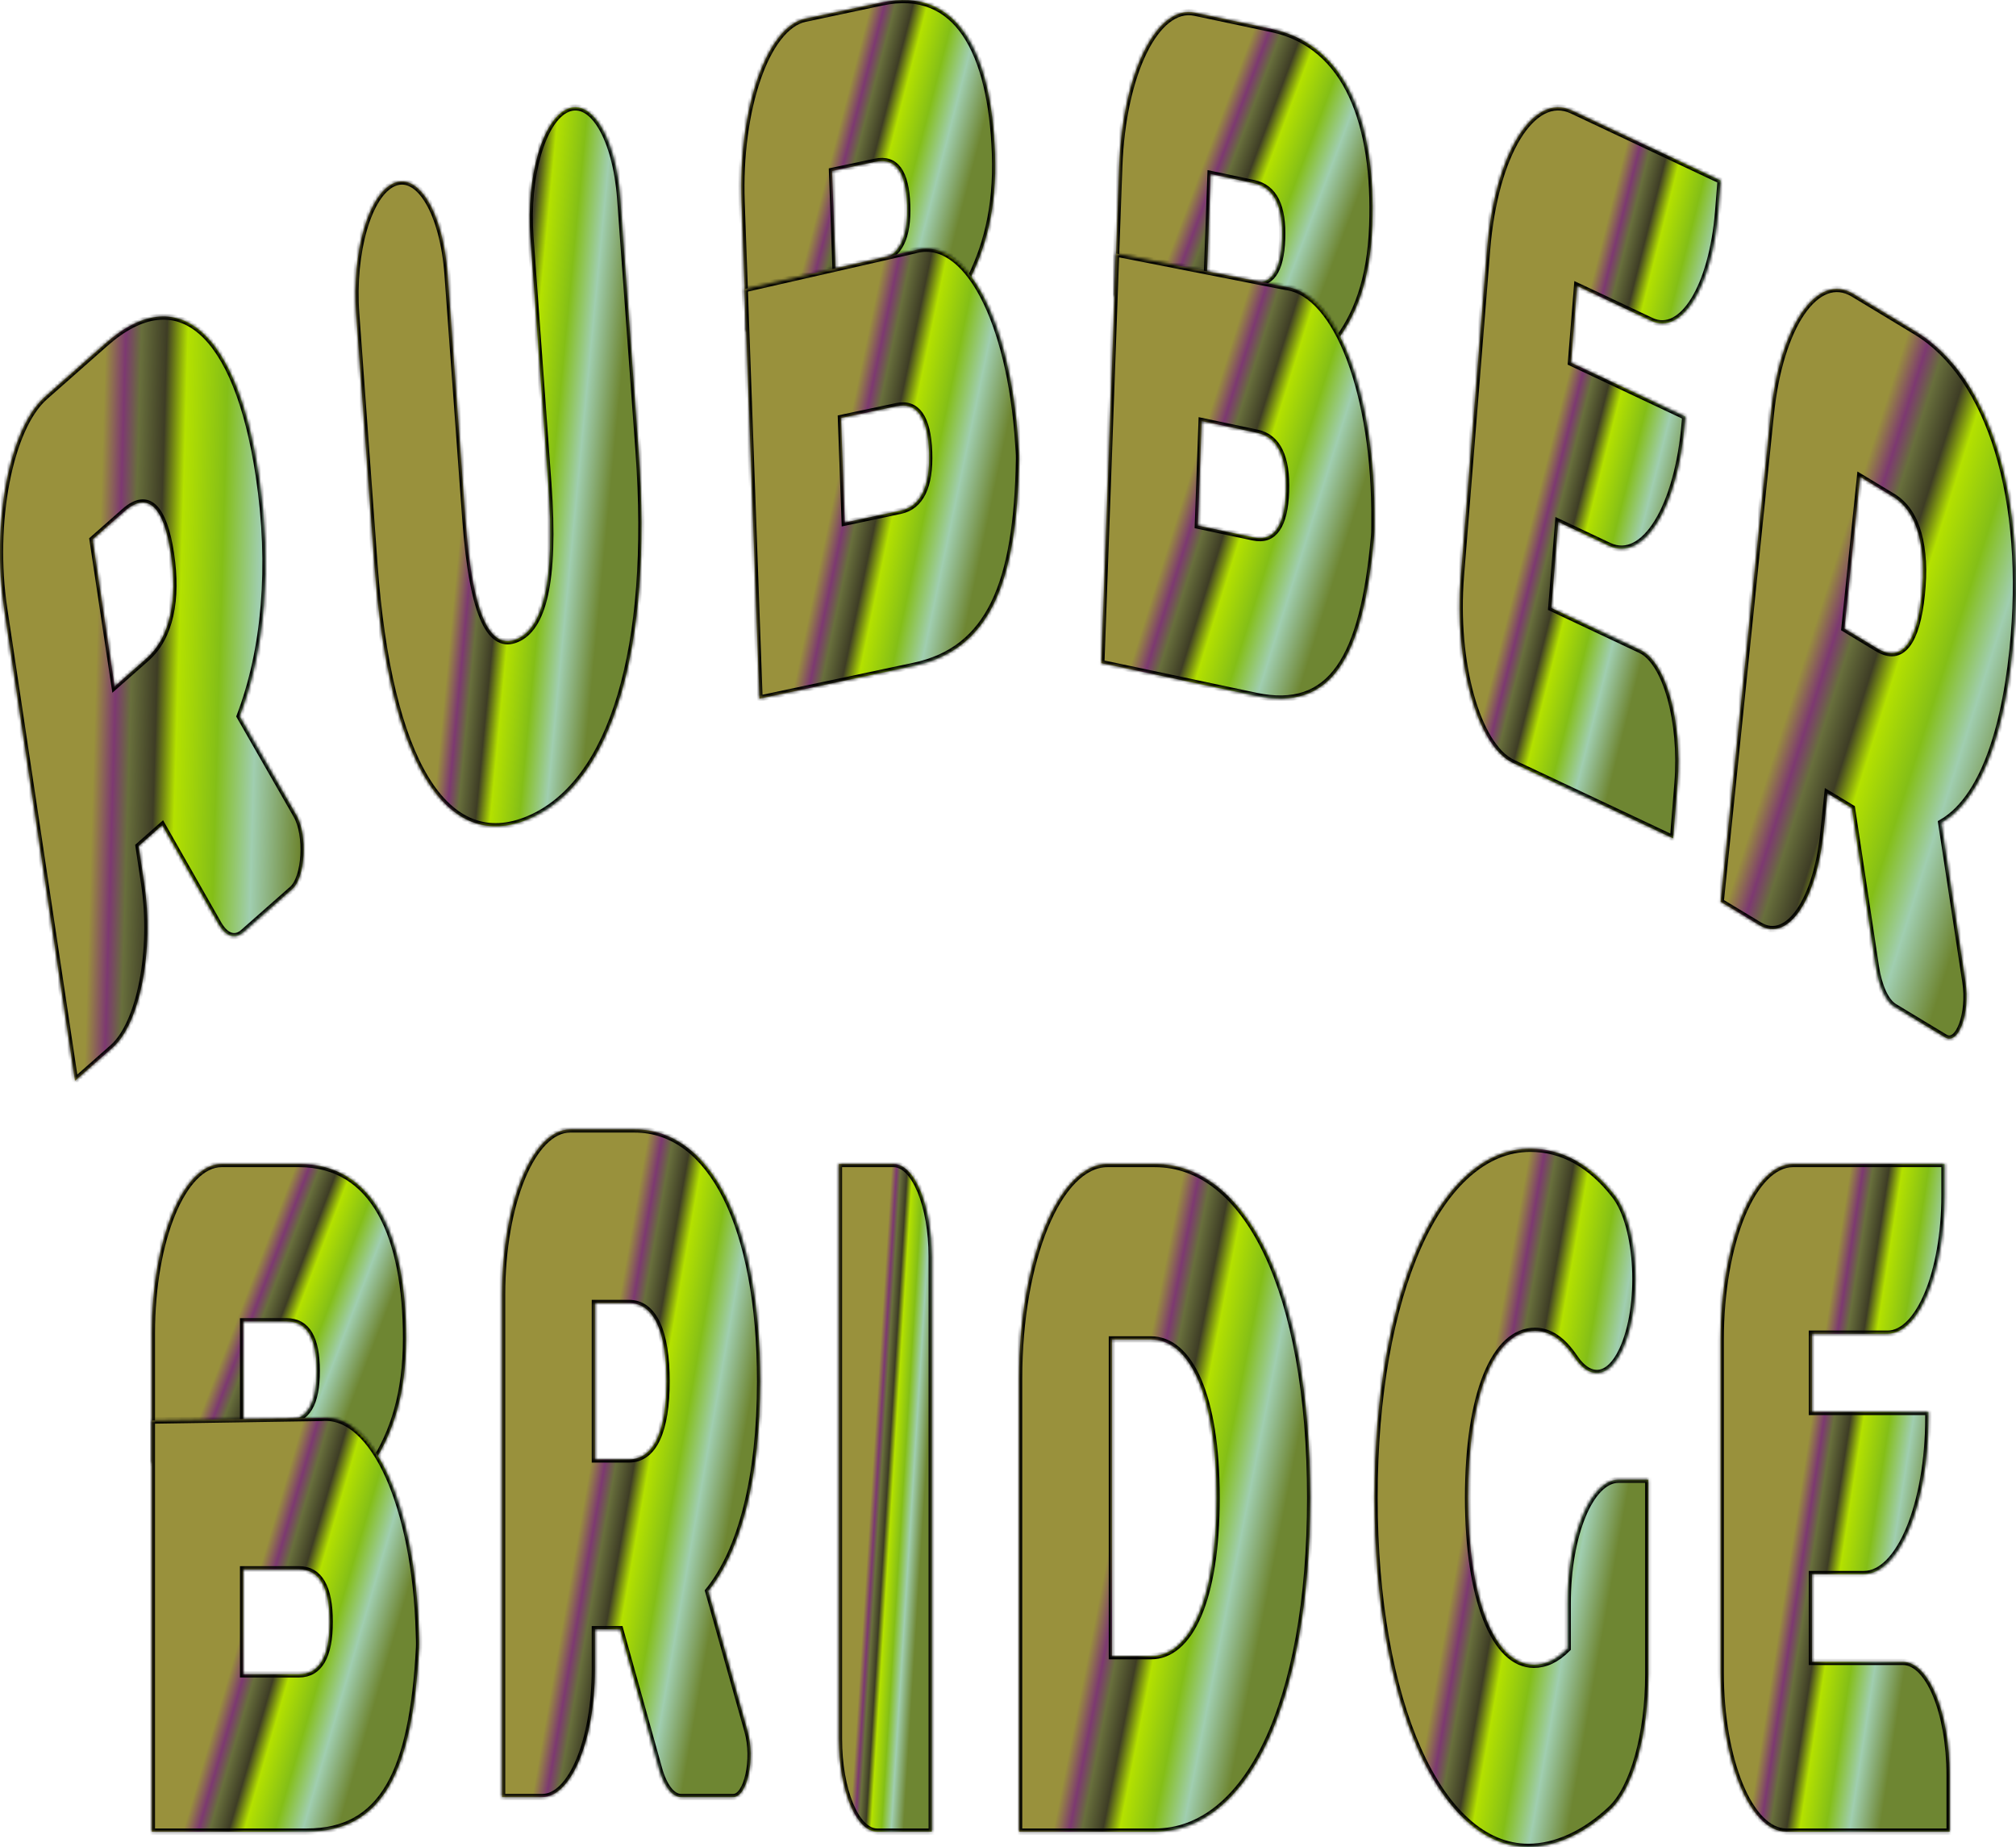 <?xml version="1.0" encoding="UTF-8" standalone="no"?><!-- Generator: Gravit.io --><svg xmlns="http://www.w3.org/2000/svg" xmlns:xlink="http://www.w3.org/1999/xlink" style="isolation:isolate" viewBox="479.369 261.858 634.462 581.142" width="634.462pt" height="581.142pt"><defs><clipPath id="_clipPath_CkyRfSmMKbyQyf4Cwsl40ox0k8gbNRE1"><rect x="479.369" y="261.858" width="634.462" height="581.142"/></clipPath></defs><g clip-path="url(#_clipPath_CkyRfSmMKbyQyf4Cwsl40ox0k8gbNRE1)"><g><linearGradient id="_lgradient_45" x1="0" y1="0" x2="1" y2="0" gradientTransform="matrix(-29.847,-69.405,22.256,-86.333,770.665,375.214)" gradientUnits="userSpaceOnUse"><stop offset="1.667%" stop-opacity="1" style="stop-color:rgb(110,134,50)"/><stop offset="23.333%" stop-opacity="1" style="stop-color:rgb(160,206,176)"/><stop offset="40.417%" stop-opacity="1" style="stop-color:rgb(132,191,23)"/><stop offset="59.167%" stop-opacity="1" style="stop-color:rgb(180,225,0)"/><stop offset="68.75%" stop-opacity="1" style="stop-color:rgb(62,61,37)"/><stop offset="80.417%" stop-opacity="1" style="stop-color:rgb(104,111,60)"/><stop offset="87.5%" stop-opacity="1" style="stop-color:rgb(125,57,113)"/><stop offset="96.667%" stop-opacity="1" style="stop-color:rgb(153,145,60)"/></linearGradient><mask id="_mask_fnLrSR5hxZwaCxpCH5Cp9cXFB4GPdzf6"><path d=" M 741.229 315.65 L 754.793 312.774 C 761.334 311.387 764.488 316.15 764.855 326.307 C 765.222 336.48 762.456 342.484 755.916 343.871 L 742.351 346.748 L 741.229 315.65 Z  M 783.672 351.475 C 789.567 340.381 793.138 327.46 792.515 310.207 C 791.371 278.504 780.769 257.559 756.96 262.608 L 732.738 267.745 C 720.638 270.311 711.687 296.165 712.746 325.491 L 714.215 366.204 L 783.672 351.475 Z " fill-rule="evenodd" fill="white" stroke="none"/></mask><path d=" M 741.229 315.65 L 754.793 312.774 C 761.334 311.387 764.488 316.15 764.855 326.307 C 765.222 336.48 762.456 342.484 755.916 343.871 L 742.351 346.748 L 741.229 315.65 Z  M 783.672 351.475 C 789.567 340.381 793.138 327.46 792.515 310.207 C 791.371 278.504 780.769 257.559 756.96 262.608 L 732.738 267.745 C 720.638 270.311 711.687 296.165 712.746 325.491 L 714.215 366.204 L 783.672 351.475 Z " fill-rule="evenodd" fill="url(#_lgradient_45)"/><path d=" M 741.229 315.65 L 754.793 312.774 C 761.334 311.387 764.488 316.15 764.855 326.307 C 765.222 336.48 762.456 342.484 755.916 343.871 L 742.351 346.748 L 741.229 315.65 Z  M 783.672 351.475 C 789.567 340.381 793.138 327.46 792.515 310.207 C 791.371 278.504 780.769 257.559 756.96 262.608 L 732.738 267.745 C 720.638 270.311 711.687 296.165 712.746 325.491 L 714.215 366.204 L 783.672 351.475 Z " fill-rule="evenodd" fill="url(#_lgradient_45)" mask="url(#_mask_fnLrSR5hxZwaCxpCH5Cp9cXFB4GPdzf6)" vector-effect="non-scaling-stroke" stroke-width="2" stroke="rgb(0,0,0)" stroke-linejoin="miter" stroke-linecap="square" stroke-miterlimit="3"/><linearGradient id="_lgradient_46" x1="0" y1="0" x2="1" y2="0" gradientTransform="matrix(-33.231,-92.794,23.664,-112.61,777.151,492.299)" gradientUnits="userSpaceOnUse"><stop offset="1.667%" stop-opacity="1" style="stop-color:rgb(110,134,50)"/><stop offset="23.333%" stop-opacity="1" style="stop-color:rgb(160,206,176)"/><stop offset="40.417%" stop-opacity="1" style="stop-color:rgb(132,191,23)"/><stop offset="59.167%" stop-opacity="1" style="stop-color:rgb(180,225,0)"/><stop offset="68.75%" stop-opacity="1" style="stop-color:rgb(62,61,37)"/><stop offset="80.417%" stop-opacity="1" style="stop-color:rgb(104,111,60)"/><stop offset="87.5%" stop-opacity="1" style="stop-color:rgb(125,57,113)"/><stop offset="96.667%" stop-opacity="1" style="stop-color:rgb(153,145,60)"/></linearGradient><mask id="_mask_SKxRtxSgiMrd1y6Rkei5Tmp6VCwU5Oq1"><path d=" M 762.734 422.571 L 745.222 426.285 L 744.035 393.388 L 761.547 389.674 C 767.961 388.314 771.377 393.319 771.765 404.082 C 772.154 414.844 769.148 421.211 762.734 422.571 Z  M 767.11 340.656 L 713.732 352.817 L 718.384 481.686 L 766.981 471.38 C 790.792 466.331 799.455 445.603 800.082 406.214 C 800.106 404.681 799.946 403.1 799.841 401.469 C 797.353 362.446 783.281 335.839 767.11 340.656 Z " fill-rule="evenodd" fill="white" stroke="none"/></mask><path d=" M 762.734 422.571 L 745.222 426.285 L 744.035 393.388 L 761.547 389.674 C 767.961 388.314 771.377 393.319 771.765 404.082 C 772.154 414.844 769.148 421.211 762.734 422.571 Z  M 767.11 340.656 L 713.732 352.817 L 718.384 481.686 L 766.981 471.38 C 790.792 466.331 799.455 445.603 800.082 406.214 C 800.106 404.681 799.946 403.1 799.841 401.469 C 797.353 362.446 783.281 335.839 767.11 340.656 Z " fill-rule="evenodd" fill="url(#_lgradient_46)"/><path d=" M 762.734 422.571 L 745.222 426.285 L 744.035 393.388 L 761.547 389.674 C 767.961 388.314 771.377 393.319 771.765 404.082 C 772.154 414.844 769.148 421.211 762.734 422.571 Z  M 767.11 340.656 L 713.732 352.817 L 718.384 481.686 L 766.981 471.38 C 790.792 466.331 799.455 445.603 800.082 406.214 C 800.106 404.681 799.946 403.1 799.841 401.469 C 797.353 362.446 783.281 335.839 767.11 340.656 Z " fill-rule="evenodd" fill="url(#_lgradient_46)" mask="url(#_mask_SKxRtxSgiMrd1y6Rkei5Tmp6VCwU5Oq1)" vector-effect="non-scaling-stroke" stroke-width="2" stroke="rgb(0,0,0)" stroke-linejoin="miter" stroke-linecap="square" stroke-miterlimit="3"/><linearGradient id="_lgradient_47" x1="0" y1="0" x2="1" y2="0" gradientTransform="matrix(-26.141,-58.799,24.258,-63.363,582.301,725.661)" gradientUnits="userSpaceOnUse"><stop offset="1.667%" stop-opacity="1" style="stop-color:rgb(110,134,50)"/><stop offset="23.333%" stop-opacity="1" style="stop-color:rgb(160,206,176)"/><stop offset="40.417%" stop-opacity="1" style="stop-color:rgb(132,191,23)"/><stop offset="59.167%" stop-opacity="1" style="stop-color:rgb(180,225,0)"/><stop offset="68.75%" stop-opacity="1" style="stop-color:rgb(62,61,37)"/><stop offset="80.417%" stop-opacity="1" style="stop-color:rgb(104,111,60)"/><stop offset="87.5%" stop-opacity="1" style="stop-color:rgb(125,57,113)"/><stop offset="96.667%" stop-opacity="1" style="stop-color:rgb(153,145,60)"/></linearGradient><mask id="_mask_xd6OyzAhg6mlmOiFEgpecOfQ65h0Z6Kp"><path d=" M 555.883 677.62 L 569.499 677.62 C 576.065 677.62 579.036 683.032 579.036 693.227 C 579.036 703.439 576.065 708.837 569.499 708.837 L 555.883 708.837 L 555.883 677.62 Z  M 596.877 722.275 C 603.148 712.468 607.17 700.351 607.17 683.032 C 607.17 651.209 597.361 628.104 573.462 628.104 L 549.147 628.104 C 537.001 628.104 527.155 651.968 527.155 681.407 L 527.155 722.275 L 596.877 722.275 Z " fill-rule="evenodd" fill="white" stroke="none"/></mask><path d=" M 555.883 677.62 L 569.499 677.62 C 576.065 677.62 579.036 683.032 579.036 693.227 C 579.036 703.439 576.065 708.837 569.499 708.837 L 555.883 708.837 L 555.883 677.62 Z  M 596.877 722.275 C 603.148 712.468 607.17 700.351 607.17 683.032 C 607.17 651.209 597.361 628.104 573.462 628.104 L 549.147 628.104 C 537.001 628.104 527.155 651.968 527.155 681.407 L 527.155 722.275 L 596.877 722.275 Z " fill-rule="evenodd" fill="url(#_lgradient_47)"/><path d=" M 555.883 677.62 L 569.499 677.62 C 576.065 677.62 579.036 683.032 579.036 693.227 C 579.036 703.439 576.065 708.837 569.499 708.837 L 555.883 708.837 L 555.883 677.62 Z  M 596.877 722.275 C 603.148 712.468 607.17 700.351 607.17 683.032 C 607.17 651.209 597.361 628.104 573.462 628.104 L 549.147 628.104 C 537.001 628.104 527.155 651.968 527.155 681.407 L 527.155 722.275 L 596.877 722.275 Z " fill-rule="evenodd" fill="url(#_lgradient_47)" mask="url(#_mask_xd6OyzAhg6mlmOiFEgpecOfQ65h0Z6Kp)" vector-effect="non-scaling-stroke" stroke-width="2" stroke="rgb(0,0,0)" stroke-linejoin="miter" stroke-linecap="square" stroke-miterlimit="3"/><linearGradient id="_lgradient_48" x1="0" y1="0" x2="1" y2="0" gradientTransform="matrix(-27.486,-81.323,25.506,-87.636,585.137,842.881)" gradientUnits="userSpaceOnUse"><stop offset="1.667%" stop-opacity="1" style="stop-color:rgb(110,134,50)"/><stop offset="23.333%" stop-opacity="1" style="stop-color:rgb(160,206,176)"/><stop offset="40.417%" stop-opacity="1" style="stop-color:rgb(132,191,23)"/><stop offset="59.167%" stop-opacity="1" style="stop-color:rgb(180,225,0)"/><stop offset="68.75%" stop-opacity="1" style="stop-color:rgb(62,61,37)"/><stop offset="80.417%" stop-opacity="1" style="stop-color:rgb(104,111,60)"/><stop offset="87.5%" stop-opacity="1" style="stop-color:rgb(125,57,113)"/><stop offset="96.667%" stop-opacity="1" style="stop-color:rgb(153,145,60)"/></linearGradient><mask id="_mask_czHDX3bPzKL0SvpqPh4sMAN7Ysy8Zj4w"><path d=" M 573.462 788.678 L 555.883 788.678 L 555.883 755.655 L 573.462 755.655 C 579.9 755.655 583.123 761.362 583.123 772.166 C 583.123 782.97 579.9 788.678 573.462 788.678 Z  M 580.767 707.998 L 527.155 708.837 L 527.155 838.198 L 575.938 838.198 C 599.839 838.198 609.215 819.379 611.256 780.273 C 611.335 778.75 611.232 777.142 611.186 775.494 C 610.111 736.094 597.049 706.616 580.767 707.998 Z " fill-rule="evenodd" fill="white" stroke="none"/></mask><path d=" M 573.462 788.678 L 555.883 788.678 L 555.883 755.655 L 573.462 755.655 C 579.9 755.655 583.123 761.362 583.123 772.166 C 583.123 782.97 579.9 788.678 573.462 788.678 Z  M 580.767 707.998 L 527.155 708.837 L 527.155 838.198 L 575.938 838.198 C 599.839 838.198 609.215 819.379 611.256 780.273 C 611.335 778.75 611.232 777.142 611.186 775.494 C 610.111 736.094 597.049 706.616 580.767 707.998 Z " fill-rule="evenodd" fill="url(#_lgradient_48)"/><path d=" M 573.462 788.678 L 555.883 788.678 L 555.883 755.655 L 573.462 755.655 C 579.9 755.655 583.123 761.362 583.123 772.166 C 583.123 782.97 579.9 788.678 573.462 788.678 Z  M 580.767 707.998 L 527.155 708.837 L 527.155 838.198 L 575.938 838.198 C 599.839 838.198 609.215 819.379 611.256 780.273 C 611.335 778.75 611.232 777.142 611.186 775.494 C 610.111 736.094 597.049 706.616 580.767 707.998 Z " fill-rule="evenodd" fill="url(#_lgradient_48)" mask="url(#_mask_czHDX3bPzKL0SvpqPh4sMAN7Ysy8Zj4w)" vector-effect="non-scaling-stroke" stroke-width="2" stroke="rgb(0,0,0)" stroke-linejoin="miter" stroke-linecap="square" stroke-miterlimit="3"/><linearGradient id="_lgradient_49" x1="0" y1="0" x2="1" y2="0" gradientTransform="matrix(-18.392,-193.481,52.488,-164.802,1073.075,630.715)" gradientUnits="userSpaceOnUse"><stop offset="1.667%" stop-opacity="1" style="stop-color:rgb(110,134,50)"/><stop offset="23.333%" stop-opacity="1" style="stop-color:rgb(160,206,176)"/><stop offset="40.417%" stop-opacity="1" style="stop-color:rgb(132,191,23)"/><stop offset="59.167%" stop-opacity="1" style="stop-color:rgb(180,225,0)"/><stop offset="68.75%" stop-opacity="1" style="stop-color:rgb(62,61,37)"/><stop offset="80.417%" stop-opacity="1" style="stop-color:rgb(104,111,60)"/><stop offset="87.5%" stop-opacity="1" style="stop-color:rgb(125,57,113)"/><stop offset="96.667%" stop-opacity="1" style="stop-color:rgb(153,145,60)"/></linearGradient><mask id="_mask_PKOVPKaihIGwXT6QwTUYNk1QerOJIlQg"><path d=" M 1075.089 418.134 L 1064.752 411.887 L 1059.839 459.646 L 1070.176 465.893 C 1077.983 470.612 1082.639 463.83 1084.167 448.982 C 1085.694 434.139 1082.896 422.852 1075.089 418.134 Z  M 1062.196 516.133 L 1054.507 511.486 L 1053.246 523.74 C 1051.031 545.276 1042.032 558.383 1033.145 553.012 L 1020.882 545.601 L 1036.662 392.191 C 1039.528 364.332 1051.167 347.379 1062.661 354.325 L 1082.342 366.219 C 1105.767 380.376 1117.609 419.09 1112.757 466.26 C 1109.731 495.681 1101.687 514.329 1090.308 520.746 L 1097.924 570.821 C 1099.443 580.803 1095.732 590.837 1091.471 588.261 L 1075.562 578.647 C 1072.849 577.007 1070.649 572.213 1069.69 565.845 L 1062.196 516.133 Z " fill-rule="evenodd" fill="white" stroke="none"/></mask><path d=" M 1075.089 418.134 L 1064.752 411.887 L 1059.839 459.646 L 1070.176 465.893 C 1077.983 470.612 1082.639 463.83 1084.167 448.982 C 1085.694 434.139 1082.896 422.852 1075.089 418.134 Z  M 1062.196 516.133 L 1054.507 511.486 L 1053.246 523.74 C 1051.031 545.276 1042.032 558.383 1033.145 553.012 L 1020.882 545.601 L 1036.662 392.191 C 1039.528 364.332 1051.167 347.379 1062.661 354.325 L 1082.342 366.219 C 1105.767 380.376 1117.609 419.09 1112.757 466.26 C 1109.731 495.681 1101.687 514.329 1090.308 520.746 L 1097.924 570.821 C 1099.443 580.803 1095.732 590.837 1091.471 588.261 L 1075.562 578.647 C 1072.849 577.007 1070.649 572.213 1069.69 565.845 L 1062.196 516.133 Z " fill-rule="evenodd" fill="url(#_lgradient_49)"/><path d=" M 1075.089 418.134 L 1064.752 411.887 L 1059.839 459.646 L 1070.176 465.893 C 1077.983 470.612 1082.639 463.83 1084.167 448.982 C 1085.694 434.139 1082.896 422.852 1075.089 418.134 Z  M 1062.196 516.133 L 1054.507 511.486 L 1053.246 523.74 C 1051.031 545.276 1042.032 558.383 1033.145 553.012 L 1020.882 545.601 L 1036.662 392.191 C 1039.528 364.332 1051.167 347.379 1062.661 354.325 L 1082.342 366.219 C 1105.767 380.376 1117.609 419.09 1112.757 466.26 C 1109.731 495.681 1101.687 514.329 1090.308 520.746 L 1097.924 570.821 C 1099.443 580.803 1095.732 590.837 1091.471 588.261 L 1075.562 578.647 C 1072.849 577.007 1070.649 572.213 1069.69 565.845 L 1062.196 516.133 Z " fill-rule="evenodd" fill="url(#_lgradient_49)" mask="url(#_mask_PKOVPKaihIGwXT6QwTUYNk1QerOJIlQg)" vector-effect="non-scaling-stroke" stroke-width="2" stroke="rgb(0,0,0)" stroke-linejoin="miter" stroke-linecap="square" stroke-miterlimit="3"/><linearGradient id="_lgradient_50" x1="0" y1="0" x2="1" y2="0" gradientTransform="matrix(-26.537,-131.178,24.626,-141.361,693.356,834.876)" gradientUnits="userSpaceOnUse"><stop offset="1.667%" stop-opacity="1" style="stop-color:rgb(110,134,50)"/><stop offset="23.333%" stop-opacity="1" style="stop-color:rgb(160,206,176)"/><stop offset="40.417%" stop-opacity="1" style="stop-color:rgb(132,191,23)"/><stop offset="59.167%" stop-opacity="1" style="stop-color:rgb(180,225,0)"/><stop offset="68.75%" stop-opacity="1" style="stop-color:rgb(62,61,37)"/><stop offset="80.417%" stop-opacity="1" style="stop-color:rgb(104,111,60)"/><stop offset="87.5%" stop-opacity="1" style="stop-color:rgb(125,57,113)"/><stop offset="96.667%" stop-opacity="1" style="stop-color:rgb(153,145,60)"/></linearGradient><mask id="_mask_58cGNP9Xnv9ukkAI4DJt0GuasOdePpu3"><path d=" M 677.25 671.854 L 666.596 671.854 L 666.596 721.076 L 677.25 721.076 C 685.296 721.076 689.137 711.765 689.137 696.463 C 689.137 681.165 685.296 671.854 677.25 671.854 Z  M 674.521 774.502 L 666.596 774.502 L 666.596 787.132 C 666.596 809.327 659.172 827.322 650.013 827.322 L 637.375 827.322 L 637.375 669.215 C 637.375 640.503 646.977 617.228 658.823 617.228 L 679.106 617.228 C 703.248 617.228 718.603 647.848 718.603 696.463 C 718.603 726.784 712.659 749.595 702.258 762.494 L 714.646 806.615 C 717.116 815.41 714.517 827.322 710.125 827.322 L 693.729 827.322 C 690.933 827.322 688.32 823.96 686.754 818.344 L 674.521 774.502 Z " fill-rule="evenodd" fill="white" stroke="none"/></mask><path d=" M 677.25 671.854 L 666.596 671.854 L 666.596 721.076 L 677.25 721.076 C 685.296 721.076 689.137 711.765 689.137 696.463 C 689.137 681.165 685.296 671.854 677.25 671.854 Z  M 674.521 774.502 L 666.596 774.502 L 666.596 787.132 C 666.596 809.327 659.172 827.322 650.013 827.322 L 637.375 827.322 L 637.375 669.215 C 637.375 640.503 646.977 617.228 658.823 617.228 L 679.106 617.228 C 703.248 617.228 718.603 647.848 718.603 696.463 C 718.603 726.784 712.659 749.595 702.258 762.494 L 714.646 806.615 C 717.116 815.41 714.517 827.322 710.125 827.322 L 693.729 827.322 C 690.933 827.322 688.32 823.96 686.754 818.344 L 674.521 774.502 Z " fill-rule="evenodd" fill="url(#_lgradient_50)"/><path d=" M 677.25 671.854 L 666.596 671.854 L 666.596 721.076 L 677.25 721.076 C 685.296 721.076 689.137 711.765 689.137 696.463 C 689.137 681.165 685.296 671.854 677.25 671.854 Z  M 674.521 774.502 L 666.596 774.502 L 666.596 787.132 C 666.596 809.327 659.172 827.322 650.013 827.322 L 637.375 827.322 L 637.375 669.215 C 637.375 640.503 646.977 617.228 658.823 617.228 L 679.106 617.228 C 703.248 617.228 718.603 647.848 718.603 696.463 C 718.603 726.784 712.659 749.595 702.258 762.494 L 714.646 806.615 C 717.116 815.41 714.517 827.322 710.125 827.322 L 693.729 827.322 C 690.933 827.322 688.32 823.96 686.754 818.344 L 674.521 774.502 Z " fill-rule="evenodd" fill="url(#_lgradient_50)" mask="url(#_mask_58cGNP9Xnv9ukkAI4DJt0GuasOdePpu3)" vector-effect="non-scaling-stroke" stroke-width="2" stroke="rgb(0,0,0)" stroke-linejoin="miter" stroke-linecap="square" stroke-miterlimit="3"/><linearGradient id="_lgradient_51" x1="0" y1="0" x2="1" y2="0" gradientTransform="matrix(-9.547,-131.175,8.859,-141.358,763.522,845.752)" gradientUnits="userSpaceOnUse"><stop offset="1.667%" stop-opacity="1" style="stop-color:rgb(110,134,50)"/><stop offset="23.333%" stop-opacity="1" style="stop-color:rgb(160,206,176)"/><stop offset="40.417%" stop-opacity="1" style="stop-color:rgb(132,191,23)"/><stop offset="59.167%" stop-opacity="1" style="stop-color:rgb(180,225,0)"/><stop offset="68.75%" stop-opacity="1" style="stop-color:rgb(62,61,37)"/><stop offset="80.417%" stop-opacity="1" style="stop-color:rgb(104,111,60)"/><stop offset="87.5%" stop-opacity="1" style="stop-color:rgb(125,57,113)"/><stop offset="96.667%" stop-opacity="1" style="stop-color:rgb(153,145,60)"/></linearGradient><mask id="_mask_JY9igHjEr9JuyD0D8aaYriYZ1dgQGOXf"><path d=" M 743.382 628.109 L 760.546 628.109 C 767.207 628.109 772.604 641.191 772.604 657.337 L 772.604 838.198 L 755.443 838.198 C 748.782 838.198 743.382 825.111 743.382 808.965 L 743.382 628.109 Z " fill="white" stroke="none"/></mask><path d=" M 743.382 628.109 L 760.546 628.109 C 767.207 628.109 772.604 641.191 772.604 657.337 L 772.604 838.198 L 755.443 838.198 C 748.782 838.198 743.382 825.111 743.382 808.965 L 743.382 628.109 Z " fill="url(#_lgradient_51)"/><path d=" M 743.382 628.109 L 760.546 628.109 C 767.207 628.109 772.604 641.191 772.604 657.337 L 772.604 838.198 L 755.443 838.198 C 748.782 838.198 743.382 825.111 743.382 808.965 L 743.382 628.109 Z " fill="url(#_lgradient_51)" mask="url(#_mask_JY9igHjEr9JuyD0D8aaYriYZ1dgQGOXf)" vector-effect="non-scaling-stroke" stroke-width="2" stroke="rgb(0,0,0)" stroke-linejoin="miter" stroke-linecap="square" stroke-miterlimit="3"/><linearGradient id="_lgradient_52" x1="0" y1="0" x2="1" y2="0" gradientTransform="matrix(-36.782,-120.526,14.854,-153.171,662.182,520.391)" gradientUnits="userSpaceOnUse"><stop offset="1.667%" stop-opacity="1" style="stop-color:rgb(110,134,50)"/><stop offset="23.333%" stop-opacity="1" style="stop-color:rgb(160,206,176)"/><stop offset="40.417%" stop-opacity="1" style="stop-color:rgb(132,191,23)"/><stop offset="59.167%" stop-opacity="1" style="stop-color:rgb(180,225,0)"/><stop offset="68.75%" stop-opacity="1" style="stop-color:rgb(62,61,37)"/><stop offset="80.417%" stop-opacity="1" style="stop-color:rgb(104,111,60)"/><stop offset="87.5%" stop-opacity="1" style="stop-color:rgb(125,57,113)"/><stop offset="96.667%" stop-opacity="1" style="stop-color:rgb(153,145,60)"/></linearGradient><mask id="_mask_wJKzmqa9xDsDS4z3xHYZEjy0dBF0hmn2"><path d=" M 597.196 439.448 L 591.455 360.53 C 590.053 341.262 595.36 322.893 603.309 319.496 L 603.309 319.496 C 611.256 316.099 618.835 328.961 620.236 348.229 L 625.827 425.074 C 628.128 456.708 633.984 466.394 642.033 462.954 C 650.08 459.514 654.22 445.556 651.919 413.922 L 646.286 336.485 C 644.908 317.549 650.122 299.488 657.934 296.149 L 657.934 296.149 C 665.747 292.81 673.198 305.458 674.576 324.393 L 680.36 403.904 C 684.875 465.963 672.114 508.299 645.897 519.505 C 619.675 530.712 601.711 501.507 597.196 439.448 Z " fill="white" stroke="none"/></mask><path d=" M 597.196 439.448 L 591.455 360.53 C 590.053 341.262 595.36 322.893 603.309 319.496 L 603.309 319.496 C 611.256 316.099 618.835 328.961 620.236 348.229 L 625.827 425.074 C 628.128 456.708 633.984 466.394 642.033 462.954 C 650.08 459.514 654.22 445.556 651.919 413.922 L 646.286 336.485 C 644.908 317.549 650.122 299.488 657.934 296.149 L 657.934 296.149 C 665.747 292.81 673.198 305.458 674.576 324.393 L 680.36 403.904 C 684.875 465.963 672.114 508.299 645.897 519.505 C 619.675 530.712 601.711 501.507 597.196 439.448 Z " fill="url(#_lgradient_52)"/><path d=" M 597.196 439.448 L 591.455 360.53 C 590.053 341.262 595.36 322.893 603.309 319.496 L 603.309 319.496 C 611.256 316.099 618.835 328.961 620.236 348.229 L 625.827 425.074 C 628.128 456.708 633.984 466.394 642.033 462.954 C 650.08 459.514 654.22 445.556 651.919 413.922 L 646.286 336.485 C 644.908 317.549 650.122 299.488 657.934 296.149 L 657.934 296.149 C 665.747 292.81 673.198 305.458 674.576 324.393 L 680.36 403.904 C 684.875 465.963 672.114 508.299 645.897 519.505 C 619.675 530.712 601.711 501.507 597.196 439.448 Z " fill="url(#_lgradient_52)" mask="url(#_mask_wJKzmqa9xDsDS4z3xHYZEjy0dBF0hmn2)" vector-effect="non-scaling-stroke" stroke-width="2" stroke="rgb(0,0,0)" stroke-linejoin="miter" stroke-linecap="square" stroke-miterlimit="3"/><linearGradient id="_lgradient_53" x1="0" y1="0" x2="1" y2="0" gradientTransform="matrix(-12.785,-139.658,32.575,-128.66,983.341,522.707)" gradientUnits="userSpaceOnUse"><stop offset="1.667%" stop-opacity="1" style="stop-color:rgb(110,134,50)"/><stop offset="23.333%" stop-opacity="1" style="stop-color:rgb(160,206,176)"/><stop offset="40.417%" stop-opacity="1" style="stop-color:rgb(132,191,23)"/><stop offset="59.167%" stop-opacity="1" style="stop-color:rgb(180,225,0)"/><stop offset="68.75%" stop-opacity="1" style="stop-color:rgb(62,61,37)"/><stop offset="80.417%" stop-opacity="1" style="stop-color:rgb(104,111,60)"/><stop offset="87.5%" stop-opacity="1" style="stop-color:rgb(125,57,113)"/><stop offset="96.667%" stop-opacity="1" style="stop-color:rgb(153,145,60)"/></linearGradient><mask id="_mask_2KaA0zgcGGfMOmbNfyBBCuNiCqVLGBiS"><path d=" M 1007.319 508.237 L 1005.923 525.651 L 955.463 501.877 C 944.261 496.599 936.946 470.306 939.123 443.152 L 947.364 340.389 C 949.769 310.399 961.747 290.811 974.122 296.642 L 1020.882 318.672 L 1020.102 328.401 C 1018.21 351.991 1008.786 367.396 999.056 362.812 L 975.712 351.814 L 973.775 375.974 L 1009.753 392.925 L 1009.616 394.627 C 1007.473 421.351 996.801 438.796 985.779 433.603 L 969.759 426.055 L 967.585 453.161 L 995.676 466.397 C 1003.658 470.158 1008.871 488.89 1007.319 508.237 Z " fill="white" stroke="none"/></mask><path d=" M 1007.319 508.237 L 1005.923 525.651 L 955.463 501.877 C 944.261 496.599 936.946 470.306 939.123 443.152 L 947.364 340.389 C 949.769 310.399 961.747 290.811 974.122 296.642 L 1020.882 318.672 L 1020.102 328.401 C 1018.21 351.991 1008.786 367.396 999.056 362.812 L 975.712 351.814 L 973.775 375.974 L 1009.753 392.925 L 1009.616 394.627 C 1007.473 421.351 996.801 438.796 985.779 433.603 L 969.759 426.055 L 967.585 453.161 L 995.676 466.397 C 1003.658 470.158 1008.871 488.89 1007.319 508.237 Z " fill="url(#_lgradient_53)"/><path d=" M 1007.319 508.237 L 1005.923 525.651 L 955.463 501.877 C 944.261 496.599 936.946 470.306 939.123 443.152 L 947.364 340.389 C 949.769 310.399 961.747 290.811 974.122 296.642 L 1020.882 318.672 L 1020.102 328.401 C 1018.21 351.991 1008.786 367.396 999.056 362.812 L 975.712 351.814 L 973.775 375.974 L 1009.753 392.925 L 1009.616 394.627 C 1007.473 421.351 996.801 438.796 985.779 433.603 L 969.759 426.055 L 967.585 453.161 L 995.676 466.397 C 1003.658 470.158 1008.871 488.89 1007.319 508.237 Z " fill="url(#_lgradient_53)" mask="url(#_mask_2KaA0zgcGGfMOmbNfyBBCuNiCqVLGBiS)" vector-effect="non-scaling-stroke" stroke-width="2" stroke="rgb(0,0,0)" stroke-linejoin="miter" stroke-linecap="square" stroke-miterlimit="3"/><linearGradient id="_lgradient_54" x1="0" y1="0" x2="1" y2="0" gradientTransform="matrix(-23.544,-131.179,21.848,-141.362,1070.55,845.752)" gradientUnits="userSpaceOnUse"><stop offset="1.667%" stop-opacity="1" style="stop-color:rgb(110,134,50)"/><stop offset="23.333%" stop-opacity="1" style="stop-color:rgb(160,206,176)"/><stop offset="40.417%" stop-opacity="1" style="stop-color:rgb(132,191,23)"/><stop offset="59.167%" stop-opacity="1" style="stop-color:rgb(180,225,0)"/><stop offset="68.75%" stop-opacity="1" style="stop-color:rgb(62,61,37)"/><stop offset="80.417%" stop-opacity="1" style="stop-color:rgb(104,111,60)"/><stop offset="87.5%" stop-opacity="1" style="stop-color:rgb(125,57,113)"/><stop offset="96.667%" stop-opacity="1" style="stop-color:rgb(153,145,60)"/></linearGradient><mask id="_mask_J3IntnXBQHq7LfOZLfcPG4Gqi3SJKTLZ"><path d=" M 1092.949 820.458 L 1092.949 838.198 L 1041.544 838.198 C 1030.132 838.198 1020.882 815.771 1020.882 788.109 L 1020.882 683.422 C 1020.882 652.871 1031.098 628.104 1043.704 628.104 L 1091.339 628.104 L 1091.339 638.014 C 1091.339 662.046 1083.301 681.527 1073.389 681.527 L 1049.608 681.527 L 1049.608 706.139 L 1086.26 706.139 L 1086.26 707.873 C 1086.26 735.097 1077.156 757.157 1065.929 757.157 L 1049.608 757.157 L 1049.608 784.771 L 1078.226 784.771 C 1086.357 784.771 1092.949 800.748 1092.949 820.458 Z " fill="white" stroke="none"/></mask><path d=" M 1092.949 820.458 L 1092.949 838.198 L 1041.544 838.198 C 1030.132 838.198 1020.882 815.771 1020.882 788.109 L 1020.882 683.422 C 1020.882 652.871 1031.098 628.104 1043.704 628.104 L 1091.339 628.104 L 1091.339 638.014 C 1091.339 662.046 1083.301 681.527 1073.389 681.527 L 1049.608 681.527 L 1049.608 706.139 L 1086.26 706.139 L 1086.26 707.873 C 1086.26 735.097 1077.156 757.157 1065.929 757.157 L 1049.608 757.157 L 1049.608 784.771 L 1078.226 784.771 C 1086.357 784.771 1092.949 800.748 1092.949 820.458 Z " fill="url(#_lgradient_54)"/><path d=" M 1092.949 820.458 L 1092.949 838.198 L 1041.544 838.198 C 1030.132 838.198 1020.882 815.771 1020.882 788.109 L 1020.882 683.422 C 1020.882 652.871 1031.098 628.104 1043.704 628.104 L 1091.339 628.104 L 1091.339 638.014 C 1091.339 662.046 1083.301 681.527 1073.389 681.527 L 1049.608 681.527 L 1049.608 706.139 L 1086.26 706.139 L 1086.26 707.873 C 1086.26 735.097 1077.156 757.157 1065.929 757.157 L 1049.608 757.157 L 1049.608 784.771 L 1078.226 784.771 C 1086.357 784.771 1092.949 800.748 1092.949 820.458 Z " fill="url(#_lgradient_54)" mask="url(#_mask_J3IntnXBQHq7LfOZLfcPG4Gqi3SJKTLZ)" vector-effect="non-scaling-stroke" stroke-width="2" stroke="rgb(0,0,0)" stroke-linejoin="miter" stroke-linecap="square" stroke-miterlimit="3"/><linearGradient id="_lgradient_55" x1="0" y1="0" x2="1" y2="0" gradientTransform="matrix(-28.156,-137.172,26.128,-147.82,971.329,850.899)" gradientUnits="userSpaceOnUse"><stop offset="1.667%" stop-opacity="1" style="stop-color:rgb(110,134,50)"/><stop offset="23.333%" stop-opacity="1" style="stop-color:rgb(160,206,176)"/><stop offset="40.417%" stop-opacity="1" style="stop-color:rgb(132,191,23)"/><stop offset="59.167%" stop-opacity="1" style="stop-color:rgb(180,225,0)"/><stop offset="68.75%" stop-opacity="1" style="stop-color:rgb(62,61,37)"/><stop offset="80.417%" stop-opacity="1" style="stop-color:rgb(104,111,60)"/><stop offset="87.5%" stop-opacity="1" style="stop-color:rgb(125,57,113)"/><stop offset="96.667%" stop-opacity="1" style="stop-color:rgb(153,145,60)"/></linearGradient><mask id="_mask_H77B5CV3ccFByvukKGGSm8qc3qdcUemh"><path d=" M 988.77 727.448 L 998.115 727.448 L 998.115 788.74 C 998.115 807.41 993.46 824.403 986.276 831.141 C 977.975 838.93 968.785 843 960.351 843 C 932.366 843 911.934 797.675 911.934 733.142 C 911.934 668.618 932.366 623.307 960.967 623.307 C 971.13 623.307 980.108 628.398 987.566 638.012 C 995.135 647.776 996.343 672.89 989.908 686.632 L 989.893 686.665 C 985.7 695.62 979.673 696.072 974.911 688.987 C 971.177 683.434 967.062 680.625 962.454 680.625 C 949.577 680.625 941.407 700.73 941.407 733.142 C 941.407 764.662 949.577 785.672 962.084 785.672 C 965.677 785.672 969.142 784.174 972.733 780.571 L 972.733 766.319 C 972.733 744.851 979.913 727.448 988.77 727.448 Z " fill="white" stroke="none"/></mask><path d=" M 988.77 727.448 L 998.115 727.448 L 998.115 788.74 C 998.115 807.41 993.46 824.403 986.276 831.141 C 977.975 838.93 968.785 843 960.351 843 C 932.366 843 911.934 797.675 911.934 733.142 C 911.934 668.618 932.366 623.307 960.967 623.307 C 971.13 623.307 980.108 628.398 987.566 638.012 C 995.135 647.776 996.343 672.89 989.908 686.632 L 989.893 686.665 C 985.7 695.62 979.673 696.072 974.911 688.987 C 971.177 683.434 967.062 680.625 962.454 680.625 C 949.577 680.625 941.407 700.73 941.407 733.142 C 941.407 764.662 949.577 785.672 962.084 785.672 C 965.677 785.672 969.142 784.174 972.733 780.571 L 972.733 766.319 C 972.733 744.851 979.913 727.448 988.77 727.448 Z " fill="url(#_lgradient_55)"/><path d=" M 988.77 727.448 L 998.115 727.448 L 998.115 788.74 C 998.115 807.41 993.46 824.403 986.276 831.141 C 977.975 838.93 968.785 843 960.351 843 C 932.366 843 911.934 797.675 911.934 733.142 C 911.934 668.618 932.366 623.307 960.967 623.307 C 971.13 623.307 980.108 628.398 987.566 638.012 C 995.135 647.776 996.343 672.89 989.908 686.632 L 989.893 686.665 C 985.7 695.62 979.673 696.072 974.911 688.987 C 971.177 683.434 967.062 680.625 962.454 680.625 C 949.577 680.625 941.407 700.73 941.407 733.142 C 941.407 764.662 949.577 785.672 962.084 785.672 C 965.677 785.672 969.142 784.174 972.733 780.571 L 972.733 766.319 C 972.733 744.851 979.913 727.448 988.77 727.448 Z " fill="url(#_lgradient_55)" mask="url(#_mask_H77B5CV3ccFByvukKGGSm8qc3qdcUemh)" vector-effect="non-scaling-stroke" stroke-width="2" stroke="rgb(0,0,0)" stroke-linejoin="miter" stroke-linecap="square" stroke-miterlimit="3"/><linearGradient id="_lgradient_56" x1="0" y1="0" x2="1" y2="0" gradientTransform="matrix(-64.88,-145.566,6.274,-224.082,572.236,615.997)" gradientUnits="userSpaceOnUse"><stop offset="1.667%" stop-opacity="1" style="stop-color:rgb(110,134,50)"/><stop offset="23.333%" stop-opacity="1" style="stop-color:rgb(160,206,176)"/><stop offset="40.417%" stop-opacity="1" style="stop-color:rgb(132,191,23)"/><stop offset="59.167%" stop-opacity="1" style="stop-color:rgb(180,225,0)"/><stop offset="68.75%" stop-opacity="1" style="stop-color:rgb(62,61,37)"/><stop offset="80.417%" stop-opacity="1" style="stop-color:rgb(104,111,60)"/><stop offset="87.5%" stop-opacity="1" style="stop-color:rgb(125,57,113)"/><stop offset="96.667%" stop-opacity="1" style="stop-color:rgb(153,145,60)"/></linearGradient><mask id="_mask_WBERpmWX5eiekoHIr5V06HMnjMIL6OOZ"><path d=" M 518.511 422.784 L 508.5 431.616 L 515.445 477.869 L 525.456 469.037 C 533.017 462.367 535.313 450.433 533.153 436.053 C 530.995 421.678 526.071 416.114 518.511 422.784 Z  M 530.431 521.503 L 522.984 528.073 L 524.766 539.941 C 527.898 560.797 523.461 583.862 514.854 591.455 L 502.978 601.932 L 480.668 453.36 C 476.617 426.38 482.356 396.549 493.487 386.729 L 512.547 369.914 C 535.233 349.899 553.982 365.943 560.842 411.626 C 565.121 440.118 562.754 466.482 554.801 487.225 L 572.667 518.415 C 576.229 524.632 575.468 537.98 571.341 541.621 L 555.934 555.214 C 553.306 557.532 550.376 556.539 548.112 552.559 L 530.431 521.503 Z " fill-rule="evenodd" fill="white" stroke="none"/></mask><path d=" M 518.511 422.784 L 508.5 431.616 L 515.445 477.869 L 525.456 469.037 C 533.017 462.367 535.313 450.433 533.153 436.053 C 530.995 421.678 526.071 416.114 518.511 422.784 Z  M 530.431 521.503 L 522.984 528.073 L 524.766 539.941 C 527.898 560.797 523.461 583.862 514.854 591.455 L 502.978 601.932 L 480.668 453.36 C 476.617 426.38 482.356 396.549 493.487 386.729 L 512.547 369.914 C 535.233 349.899 553.982 365.943 560.842 411.626 C 565.121 440.118 562.754 466.482 554.801 487.225 L 572.667 518.415 C 576.229 524.632 575.468 537.98 571.341 541.621 L 555.934 555.214 C 553.306 557.532 550.376 556.539 548.112 552.559 L 530.431 521.503 Z " fill-rule="evenodd" fill="url(#_lgradient_56)"/><path d=" M 518.511 422.784 L 508.5 431.616 L 515.445 477.869 L 525.456 469.037 C 533.017 462.367 535.313 450.433 533.153 436.053 C 530.995 421.678 526.071 416.114 518.511 422.784 Z  M 530.431 521.503 L 522.984 528.073 L 524.766 539.941 C 527.898 560.797 523.461 583.862 514.854 591.455 L 502.978 601.932 L 480.668 453.36 C 476.617 426.38 482.356 396.549 493.487 386.729 L 512.547 369.914 C 535.233 349.899 553.982 365.943 560.842 411.626 C 565.121 440.118 562.754 466.482 554.801 487.225 L 572.667 518.415 C 576.229 524.632 575.468 537.98 571.341 541.621 L 555.934 555.214 C 553.306 557.532 550.376 556.539 548.112 552.559 L 530.431 521.503 Z " fill-rule="evenodd" fill="url(#_lgradient_56)" mask="url(#_mask_WBERpmWX5eiekoHIr5V06HMnjMIL6OOZ)" vector-effect="non-scaling-stroke" stroke-width="2" stroke="rgb(0,0,0)" stroke-linejoin="miter" stroke-linecap="square" stroke-miterlimit="3"/><linearGradient id="_lgradient_57" x1="0" y1="0" x2="1" y2="0" gradientTransform="matrix(-24.838,-81.021,28.491,-75.592,884.363,385.615)" gradientUnits="userSpaceOnUse"><stop offset="1.667%" stop-opacity="1" style="stop-color:rgb(110,134,50)"/><stop offset="23.333%" stop-opacity="1" style="stop-color:rgb(160,206,176)"/><stop offset="40.417%" stop-opacity="1" style="stop-color:rgb(132,191,23)"/><stop offset="59.167%" stop-opacity="1" style="stop-color:rgb(180,225,0)"/><stop offset="68.75%" stop-opacity="1" style="stop-color:rgb(62,61,37)"/><stop offset="80.417%" stop-opacity="1" style="stop-color:rgb(104,111,60)"/><stop offset="87.5%" stop-opacity="1" style="stop-color:rgb(125,57,113)"/><stop offset="96.667%" stop-opacity="1" style="stop-color:rgb(153,145,60)"/></linearGradient><mask id="_mask_VQRM59cwOZWERpxh8c19ZZGxfRsSIPOL"><path d=" M 860.353 316.606 L 873.917 319.483 C 880.458 320.87 883.223 326.888 882.856 337.045 C 882.489 347.218 879.336 351.967 872.795 350.58 L 859.231 347.704 L 860.353 316.606 Z  M 899.585 369.751 C 906.185 361.306 910.628 350.085 911.25 332.832 C 912.395 301.129 903.454 276.04 879.645 270.991 L 855.423 265.855 C 843.323 263.289 832.656 284.982 831.598 314.309 L 830.128 355.022 L 899.585 369.751 Z " fill-rule="evenodd" fill="white" stroke="none"/></mask><path d=" M 860.353 316.606 L 873.917 319.483 C 880.458 320.87 883.223 326.888 882.856 337.045 C 882.489 347.218 879.336 351.967 872.795 350.58 L 859.231 347.704 L 860.353 316.606 Z  M 899.585 369.751 C 906.185 361.306 910.628 350.085 911.25 332.832 C 912.395 301.129 903.454 276.04 879.645 270.991 L 855.423 265.855 C 843.323 263.289 832.656 284.982 831.598 314.309 L 830.128 355.022 L 899.585 369.751 Z " fill-rule="evenodd" fill="url(#_lgradient_57)"/><path d=" M 860.353 316.606 L 873.917 319.483 C 880.458 320.87 883.223 326.888 882.856 337.045 C 882.489 347.218 879.336 351.967 872.795 350.58 L 859.231 347.704 L 860.353 316.606 Z  M 899.585 369.751 C 906.185 361.306 910.628 350.085 911.25 332.832 C 912.395 301.129 903.454 276.04 879.645 270.991 L 855.423 265.855 C 843.323 263.289 832.656 284.982 831.598 314.309 L 830.128 355.022 L 899.585 369.751 Z " fill-rule="evenodd" fill="url(#_lgradient_57)" mask="url(#_mask_VQRM59cwOZWERpxh8c19ZZGxfRsSIPOL)" vector-effect="non-scaling-stroke" stroke-width="2" stroke="rgb(0,0,0)" stroke-linejoin="miter" stroke-linecap="square" stroke-miterlimit="3"/><linearGradient id="_lgradient_58" x1="0" y1="0" x2="1" y2="0" gradientTransform="matrix(-25.973,-104.337,31.202,-99.884,882.999,499.473)" gradientUnits="userSpaceOnUse"><stop offset="1.667%" stop-opacity="1" style="stop-color:rgb(110,134,50)"/><stop offset="23.333%" stop-opacity="1" style="stop-color:rgb(160,206,176)"/><stop offset="40.417%" stop-opacity="1" style="stop-color:rgb(132,191,23)"/><stop offset="59.167%" stop-opacity="1" style="stop-color:rgb(180,225,0)"/><stop offset="68.75%" stop-opacity="1" style="stop-color:rgb(62,61,37)"/><stop offset="80.417%" stop-opacity="1" style="stop-color:rgb(104,111,60)"/><stop offset="87.5%" stop-opacity="1" style="stop-color:rgb(125,57,113)"/><stop offset="96.667%" stop-opacity="1" style="stop-color:rgb(153,145,60)"/></linearGradient><mask id="_mask_YxVc788RymkXPYOswStCfSyzcFCtwVKN"><path d=" M 873.871 430.954 L 856.36 427.241 L 857.547 394.343 L 875.059 398.057 C 881.473 399.417 884.479 405.784 884.09 416.547 C 883.702 427.309 880.285 432.314 873.871 430.954 Z  M 884.049 352.125 L 830.611 341.635 L 825.96 470.503 L 874.557 480.809 C 898.368 485.858 908.385 469.092 911.824 430.565 C 911.958 429.066 911.913 427.442 911.926 425.791 C 912.272 386.313 900.32 354.188 884.049 352.125 Z " fill-rule="evenodd" fill="white" stroke="none"/></mask><path d=" M 873.871 430.954 L 856.36 427.241 L 857.547 394.343 L 875.059 398.057 C 881.473 399.417 884.479 405.784 884.09 416.547 C 883.702 427.309 880.285 432.314 873.871 430.954 Z  M 884.049 352.125 L 830.611 341.635 L 825.96 470.503 L 874.557 480.809 C 898.368 485.858 908.385 469.092 911.824 430.565 C 911.958 429.066 911.913 427.442 911.926 425.791 C 912.272 386.313 900.32 354.188 884.049 352.125 Z " fill-rule="evenodd" fill="url(#_lgradient_58)"/><path d=" M 873.871 430.954 L 856.36 427.241 L 857.547 394.343 L 875.059 398.057 C 881.473 399.417 884.479 405.784 884.09 416.547 C 883.702 427.309 880.285 432.314 873.871 430.954 Z  M 884.049 352.125 L 830.611 341.635 L 825.96 470.503 L 874.557 480.809 C 898.368 485.858 908.385 469.092 911.824 430.565 C 911.958 429.066 911.913 427.442 911.926 425.791 C 912.272 386.313 900.32 354.188 884.049 352.125 Z " fill-rule="evenodd" fill="url(#_lgradient_58)" mask="url(#_mask_YxVc788RymkXPYOswStCfSyzcFCtwVKN)" vector-effect="non-scaling-stroke" stroke-width="2" stroke="rgb(0,0,0)" stroke-linejoin="miter" stroke-linecap="square" stroke-miterlimit="3"/><linearGradient id="_lgradient_59" x1="0" y1="0" x2="1" y2="0" gradientTransform="matrix(-29.935,-131.179,27.779,-141.362,863.234,845.758)" gradientUnits="userSpaceOnUse"><stop offset="1.667%" stop-opacity="1" style="stop-color:rgb(110,134,50)"/><stop offset="23.333%" stop-opacity="1" style="stop-color:rgb(160,206,176)"/><stop offset="40.417%" stop-opacity="1" style="stop-color:rgb(132,191,23)"/><stop offset="59.167%" stop-opacity="1" style="stop-color:rgb(180,225,0)"/><stop offset="68.75%" stop-opacity="1" style="stop-color:rgb(62,61,37)"/><stop offset="80.417%" stop-opacity="1" style="stop-color:rgb(104,111,60)"/><stop offset="87.5%" stop-opacity="1" style="stop-color:rgb(125,57,113)"/><stop offset="96.667%" stop-opacity="1" style="stop-color:rgb(153,145,60)"/></linearGradient><mask id="_mask_9ALyyHX1Ja6k64Z9kQTNyGHADkbeyqyF"><path d=" M 841.565 782.976 C 853.822 782.976 862.239 765.265 862.239 733.152 C 862.239 701.044 853.822 683.332 841.565 683.332 L 829.308 683.332 L 829.308 782.976 L 841.565 782.976 Z  M 800.085 695.564 C 800.085 658.308 812.544 628.109 827.915 628.109 L 842.803 628.109 C 871.776 628.109 891.713 668.021 891.713 733.152 C 891.713 798.288 871.776 838.204 842.803 838.204 L 800.085 838.204 L 800.085 695.564 Z " fill-rule="evenodd" fill="white" stroke="none"/></mask><path d=" M 841.565 782.976 C 853.822 782.976 862.239 765.265 862.239 733.152 C 862.239 701.044 853.822 683.332 841.565 683.332 L 829.308 683.332 L 829.308 782.976 L 841.565 782.976 Z  M 800.085 695.564 C 800.085 658.308 812.544 628.109 827.915 628.109 L 842.803 628.109 C 871.776 628.109 891.713 668.021 891.713 733.152 C 891.713 798.288 871.776 838.204 842.803 838.204 L 800.085 838.204 L 800.085 695.564 Z " fill-rule="evenodd" fill="url(#_lgradient_59)"/><path d=" M 841.565 782.976 C 853.822 782.976 862.239 765.265 862.239 733.152 C 862.239 701.044 853.822 683.332 841.565 683.332 L 829.308 683.332 L 829.308 782.976 L 841.565 782.976 Z  M 800.085 695.564 C 800.085 658.308 812.544 628.109 827.915 628.109 L 842.803 628.109 C 871.776 628.109 891.713 668.021 891.713 733.152 C 891.713 798.288 871.776 838.204 842.803 838.204 L 800.085 838.204 L 800.085 695.564 Z " fill-rule="evenodd" fill="url(#_lgradient_59)" mask="url(#_mask_9ALyyHX1Ja6k64Z9kQTNyGHADkbeyqyF)" vector-effect="non-scaling-stroke" stroke-width="2" stroke="rgb(0,0,0)" stroke-linejoin="miter" stroke-linecap="square" stroke-miterlimit="3"/></g></g></svg>